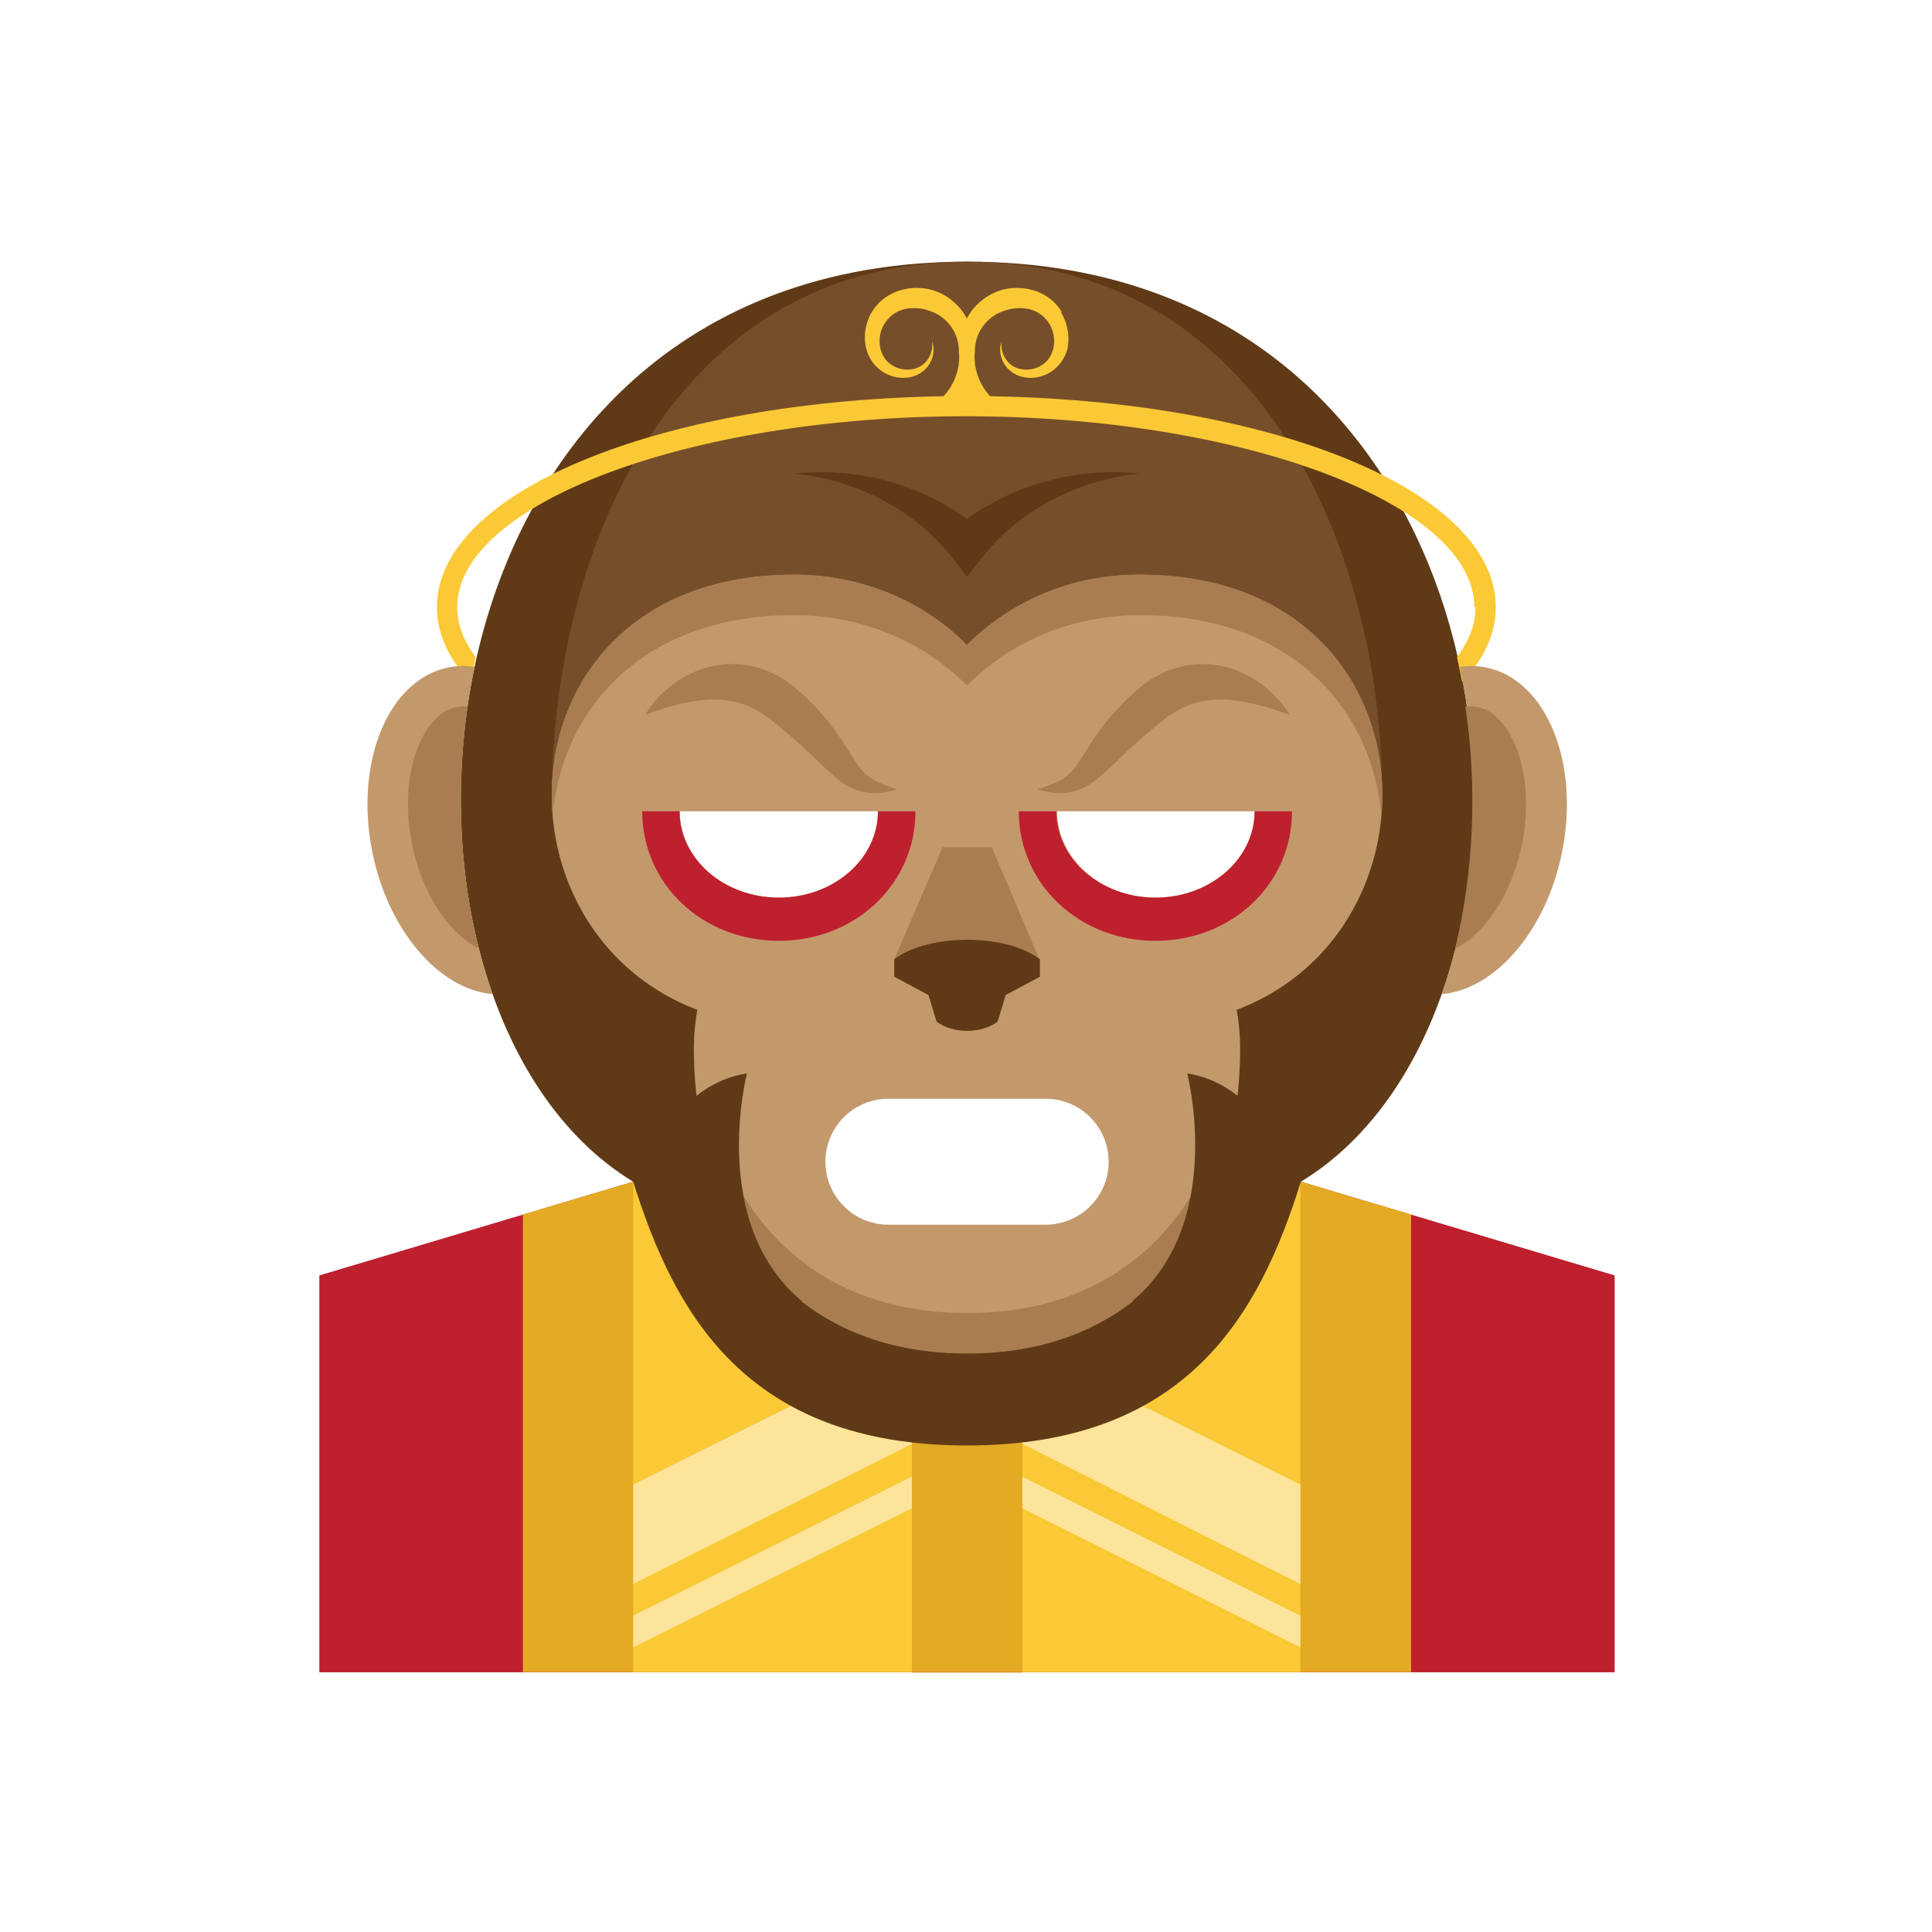 <svg width="192" height="192" enable-background="new 0 0 200 200" version="1.1" viewBox="0 0 192 192" xml:space="preserve" xmlns="http://www.w3.org/2000/svg"><g transform="rotate(0 3.14 2.18) translate(-16.198 -16.198) scale(1.123)"><rect x="95.12" y="134.9" width="9.756" height="27.54" fill="#E4AA24"></rect><polygon points="157.3 162.4 157.3 127.3 124.5 117.5 100 136.3 75.5 117.5 42.7 127.3 42.7 162.4" fill="#BE202E"></polygon><polygon points="157.3 162.4 157.3 127.3 124.5 117.5 100 136.3 75.5 117.5 42.7 127.3 42.7 162.4" fill="#BE202E"></polygon><polygon points="124.5 117.5 100 136.3 75.5 117.5 60.7 121.9 60.7 162.4 139.3 162.4 139.3 121.9" fill="#E4AA24"></polygon><polygon points="75.5 117.5 70.46 119 70.46 162.4 95.12 162.4 95.12 132.5" fill="#FBC935"></polygon><polygon points="124.5 117.5 129.5 119 129.5 162.4 104.9 162.4 104.9 132.5" fill="#FBC935"></polygon><g fill="#FCE49A"><polygon points="70.46 154.6 70.46 145.8 95.12 133.5 95.12 142.2"></polygon><polygon points="70.46 160.2 70.46 157.4 95.12 145.1 95.12 147.9"></polygon></g><g fill="#FCE49A"><polygon points="129.5 154.6 129.5 145.8 104.9 133.5 104.9 142.2"></polygon><polygon points="129.5 160.2 129.5 157.4 104.9 145.1 104.9 147.9"></polygon></g><path d="m100 37.58c-50.73 0-55.08 65.94-29.54 81.42 3.621 11.58 9.972 23.34 29.54 23.34s25.92-11.75 29.54-23.34c25.6-15.5 21.2-81.42-29.5-81.42zm0 93.02c-15.18 0-20.59-12.06-20.59-23.34 0-0.835 0.063-1.663 0.191-2.482 1.627 0.336 3.331 0.504 5.094 0.504 5.772 0 10.98-4.514 15.31-8.927 4.329 4.414 9.533 8.927 15.31 8.927 1.762 0 3.465-0.168 5.094-0.504 0.127 0.819 0.189 1.652 0.189 2.482 0 11.2-5.4 23.3-20.6 23.3zm0-39.37-2.556 2.607c-3.809 3.883-8.302 7.854-12.75 7.854-11.72 0-17.86-8.499-17.86-16.9 0-4.231 1.514-8.119 4.266-10.95 3.168-3.261 7.868-4.983 13.59-4.983 4.882 0 9.529 1.883 12.75 5.166l2.56 2.6 2.557-2.606c3.221-3.284 7.866-5.167 12.75-5.167 5.725 0 10.43 1.725 13.59 4.984 2.752 2.831 4.268 6.72 4.268 10.95 0 8.395-6.134 16.89-17.86 16.89-4.449 0-8.941-3.97-12.75-7.852l-2.6-2.62z" fill="#603A17"></path><g fill="#764E2A"><path d="m63.26 84.6c0 0.042-2e-3 0.085-3e-3 0.127v-0.13z"></path><path d="m136.7 84.6c1e-3 0.042 2e-3 0.085 3e-3 0.127v-0.13z"></path><path d="m100 37.58c-25.12 0-36.37 24.04-36.73 46.5 0.33-9.582 7.267-18.8 21.42-18.8 6.085 0 11.55 2.411 15.31 6.241 3.755-3.829 9.222-6.241 15.31-6.241 14.16 0 21.1 9.214 21.42 18.8-0.3-22.46-11.6-46.5-36.7-46.5z"></path></g><path d="m100 71.52c-3.755-3.829-9.221-6.241-15.31-6.241-29.49 0-27.67 39.99 0 39.99 6.085 0 11.55-5.097 15.31-8.928 3.756 3.829 9.221 8.928 15.31 8.928 27.67 0 29.49-39.99 0-39.99-6.1-0.03-11.5 2.39-15.3 6.21zm-16.66 22.34c-4.846 0-8.775-3.421-8.775-7.64h17.55c0.01 4.22-3.92 7.64-8.77 7.64zm24.56-7.64h17.55c0 4.219-3.93 7.64-8.775 7.64-4.8 0-8.7-3.42-8.7-7.64z" fill="#C3996C"></path><path d="m106.7 57.09c-2.349 0.678-4.625 1.767-6.688 3.247-2.063-1.481-4.34-2.569-6.689-3.247-2.846-0.825-5.79-1.055-8.617-0.757 2.829 0.299 5.546 1.127 7.95 2.417 2.403 1.287 4.492 3.034 6.078 5.077l1.28 1.64 1.277-1.646c1.586-2.043 3.676-3.79 6.078-5.077 2.404-1.29 5.121-2.118 7.949-2.417-2.8-0.29-5.8-0.06-8.6 0.77z" fill="#603A17"></path><path d="m71.55 77.67c0.562-1.051 1.407-1.895 2.353-2.642 0.962-0.724 2.089-1.301 3.347-1.603 1.251-0.311 2.642-0.333 3.958 6e-3 1.319 0.325 2.536 0.988 3.528 1.813 1.812 1.513 3.366 3.328 4.553 5.247 0.611 0.943 1.07 1.813 1.725 2.421 0.658 0.635 1.714 1.004 2.811 1.359-1.089 0.345-2.314 0.52-3.603 0.067-0.638-0.216-1.206-0.599-1.689-0.982-0.486-0.387-0.905-0.786-1.308-1.169-0.801-0.766-1.549-1.485-2.329-2.178-0.77-0.687-1.592-1.37-2.375-1.987-1.448-1.112-3.004-1.688-4.87-1.696-1.87 0-3.92 0.54-6.1 1.34z" fill="#A97D51"></path><path d="m128.5 77.67c-2.18-0.797-4.232-1.345-6.102-1.342-1.865 9e-3 -3.422 0.584-4.869 1.697-0.783 0.615-1.605 1.301-2.373 1.987-0.78 0.691-1.528 1.411-2.332 2.178-0.4 0.383-0.82 0.782-1.31 1.169-0.481 0.384-1.051 0.766-1.688 0.982-1.286 0.451-2.514 0.277-3.603-0.067 1.101-0.354 2.152-0.725 2.813-1.359 0.652-0.607 1.113-1.479 1.728-2.421 1.185-1.92 2.741-3.735 4.554-5.247 0.99-0.826 2.209-1.489 3.524-1.813 1.315-0.339 2.705-0.316 3.959-7e-3 1.257 0.302 2.386 0.88 3.345 1.604 0.9 0.75 1.8 1.59 2.4 2.64z" fill="#A97D51"></path><path d="m100 91.23-2.556 2.607c-3.809 3.883-8.302 7.854-12.75 7.854-2.875 0-5.409-0.519-7.603-1.414-0.811 2.172-1.263 4.508-1.263 6.974 0 13.05 6.867 26.92 24.17 26.92s24.17-13.87 24.17-26.92c0-2.466-0.453-4.802-1.263-6.974-2.193 0.896-4.728 1.414-7.604 1.414-4.447 0-8.939-3.973-12.75-7.854l-2.6-2.62zm-6.96 31.57c-3.078 0-5.571-2.493-5.571-5.571s2.493-5.571 5.571-5.571h13.92c3.077 0 5.571 2.493 5.571 5.571s-2.493 5.571-5.571 5.571h-13.96z" fill="#C3996C"></path><path d="m92.12 86.22c0 4.219-3.929 7.64-8.776 7.64-4.846 0-8.775-3.421-8.775-7.64h-3.311c0 6.426 5.31 11.46 12.09 11.46 6.777 0 12.09-5.035 12.09-11.46h-3.31z" fill="#BE202E"></path><path d="m107.9 86.22c0 4.219 3.93 7.64 8.774 7.64 4.847 0 8.776-3.421 8.776-7.64h3.31c0 6.426-5.31 11.46-12.09 11.46-6.774 0-12.09-5.035-12.09-11.46h3.3z" fill="#BE202E"></path><g fill="#A97D51"><polygon points="97.84 89.4 93.56 99.31 106.4 99.31 102.2 89.4"></polygon><path d="m84.69 68.86c6.085 0 11.55 2.411 15.31 6.241 3.756-3.829 9.221-6.241 15.31-6.241 13.63 0 20.56 8.542 21.36 17.73 0.893-10.42-5.965-21.31-21.36-21.31-6.086 0-11.55 2.411-15.31 6.241-3.755-3.829-9.221-6.241-15.31-6.241-15.39 0-22.25 10.9-21.36 21.31 0.81-9.18 7.74-17.73 21.37-17.73z"></path><path d="m119.8 120.3c-3.783 6.039-10.17 10.32-19.78 10.32-9.612 0-16-4.279-19.78-10.32 0.614 3.289 2.061 6.705 5.096 9.27 3.678 2.861 8.515 4.631 14.68 4.631 6.17 0 11.01-1.77 14.68-4.629 3-2.6 4.5-6 5.1-9.3z"></path></g><path d="m73.81 114c1.429-2.425 3.945-4.169 6.714-4.588 0 0-3.445 13.26 4.88 20.17l-6.559-8e-3 -5.03-15.6z" fill="#603A17"></path><path d="m126.2 114c-1.43-2.425-3.944-4.169-6.715-4.588 0 0 3.444 13.26-4.881 20.17l6.559-8e-3 5-15.6z" fill="#603A17"></path><path d="m108.4 42.05c-0.577-0.963-1.539-1.689-2.672-1.979-1.03-0.279-2.232-0.224-3.245 0.221-1.021 0.445-1.88 1.219-2.42 2.165-0.029 0.052-0.05 0.108-0.077 0.161-0.027-0.054-0.048-0.108-0.077-0.161-0.541-0.946-1.401-1.72-2.42-2.164-1.021-0.444-2.201-0.505-3.261-0.219-1.104 0.283-2.088 1.014-2.658 1.976-0.578 0.958-0.757 2.132-0.498 3.187 0.247 1.074 1.066 2.02 2.062 2.393 0.997 0.388 2.148 0.304 2.978-0.359 0.813-0.642 1.127-1.763 0.795-2.644 0.13 0.93-0.343 1.839-1.077 2.235-0.709 0.393-1.654 0.345-2.327-0.036-1.452-0.762-1.569-2.79-0.673-3.953 0.436-0.595 1.08-1 1.784-1.122 0.744-0.136 1.496-0.04 2.186 0.221 1.41 0.497 2.496 1.881 2.481 3.559h6e-3c1e-3 4e-3 0 9e-3 0 0.014v1e-3c0.104 1.088-0.17 2.252-0.81 3.233-0.636 0.989-1.638 1.786-2.826 2.186 0.732-0.102 1.448-0.374 2.107-0.765h4.457c0.658 0.392 1.375 0.663 2.106 0.765-1.188-0.399-2.188-1.196-2.826-2.186-0.638-0.982-0.913-2.146-0.81-3.233v-0.015h8e-3c-0.018-1.677 1.068-3.062 2.48-3.559 0.695-0.26 1.426-0.36 2.199-0.219 0.676 0.116 1.342 0.527 1.771 1.12 0.896 1.155 0.777 3.185-0.674 3.953-0.678 0.379-1.604 0.432-2.33 0.036-0.729-0.396-1.207-1.306-1.074-2.235-0.332 0.882-0.02 2.002 0.797 2.644 0.814 0.659 1.984 0.749 2.977 0.359 0.998-0.374 1.812-1.318 2.061-2.381 0.2-1.09 0-2.25-0.6-3.21z" fill="#FBC935"></path><path d="m145 68.15c0 1.498-0.56 2.979-1.642 4.423 0.168 0.74 0.321 1.482 0.463 2.228 1.962-2.102 2.97-4.332 2.97-6.651 0-10.48-20.56-18.68-46.8-18.68s-46.9 8.21-46.9 18.68c0 2.318 1.005 4.548 2.966 6.648 0.139-0.747 0.288-1.493 0.458-2.235-1.076-1.44-1.633-2.918-1.633-4.413 0-9.156 20.61-16.89 45.01-16.89s45 7.73 45 16.89z" fill="#FBC935"></path><path d="m56.43 73.44c-0.774-0.111-1.555-0.109-2.331 0.049-5.33 1.085-8.337 8.412-6.719 16.37 1.423 6.993 5.949 12.14 10.64 12.54-3.06-8.64-3.69-19.04-1.59-28.96z" fill="#C3996C"></path><path d="m55.8 76.96c-0.121-0.014-0.243-0.029-0.36-0.029-0.211 0-0.423 0.021-0.628 0.062-1.849 0.377-2.902 2.329-3.367 3.458-0.988 2.406-1.19 5.572-0.557 8.685 0.968 4.755 3.519 8.062 5.914 9.231-1.68-6.67-2.06-14.09-0.99-21.41z" fill="#A97D51"></path><path d="m143.6 73.44c0.775-0.111 1.557-0.109 2.33 0.049 5.33 1.085 8.339 8.412 6.721 16.37-1.423 6.993-5.949 12.14-10.64 12.54 3-8.64 3.7-19.04 1.6-28.96z" fill="#C3996C"></path><path d="m144.2 76.96c0.121-0.014 0.242-0.029 0.359-0.029 0.209 0 0.422 0.021 0.629 0.062 1.846 0.377 2.899 2.329 3.365 3.458 0.988 2.406 1.191 5.572 0.56 8.685-0.97 4.755-3.522 8.062-5.915 9.231 1.6-6.67 2-14.09 0.9-21.41z" fill="#A97D51"></path><path d="m93.56 99.31v1.546l3.031 1.627 0.713 2.354c1.443 1.081 3.955 1.084 5.402 0l0.714-2.354 3.03-1.627v-1.546c-3-2.29-9.76-2.29-12.84-0.04z" fill="#603A17"></path></g></svg>